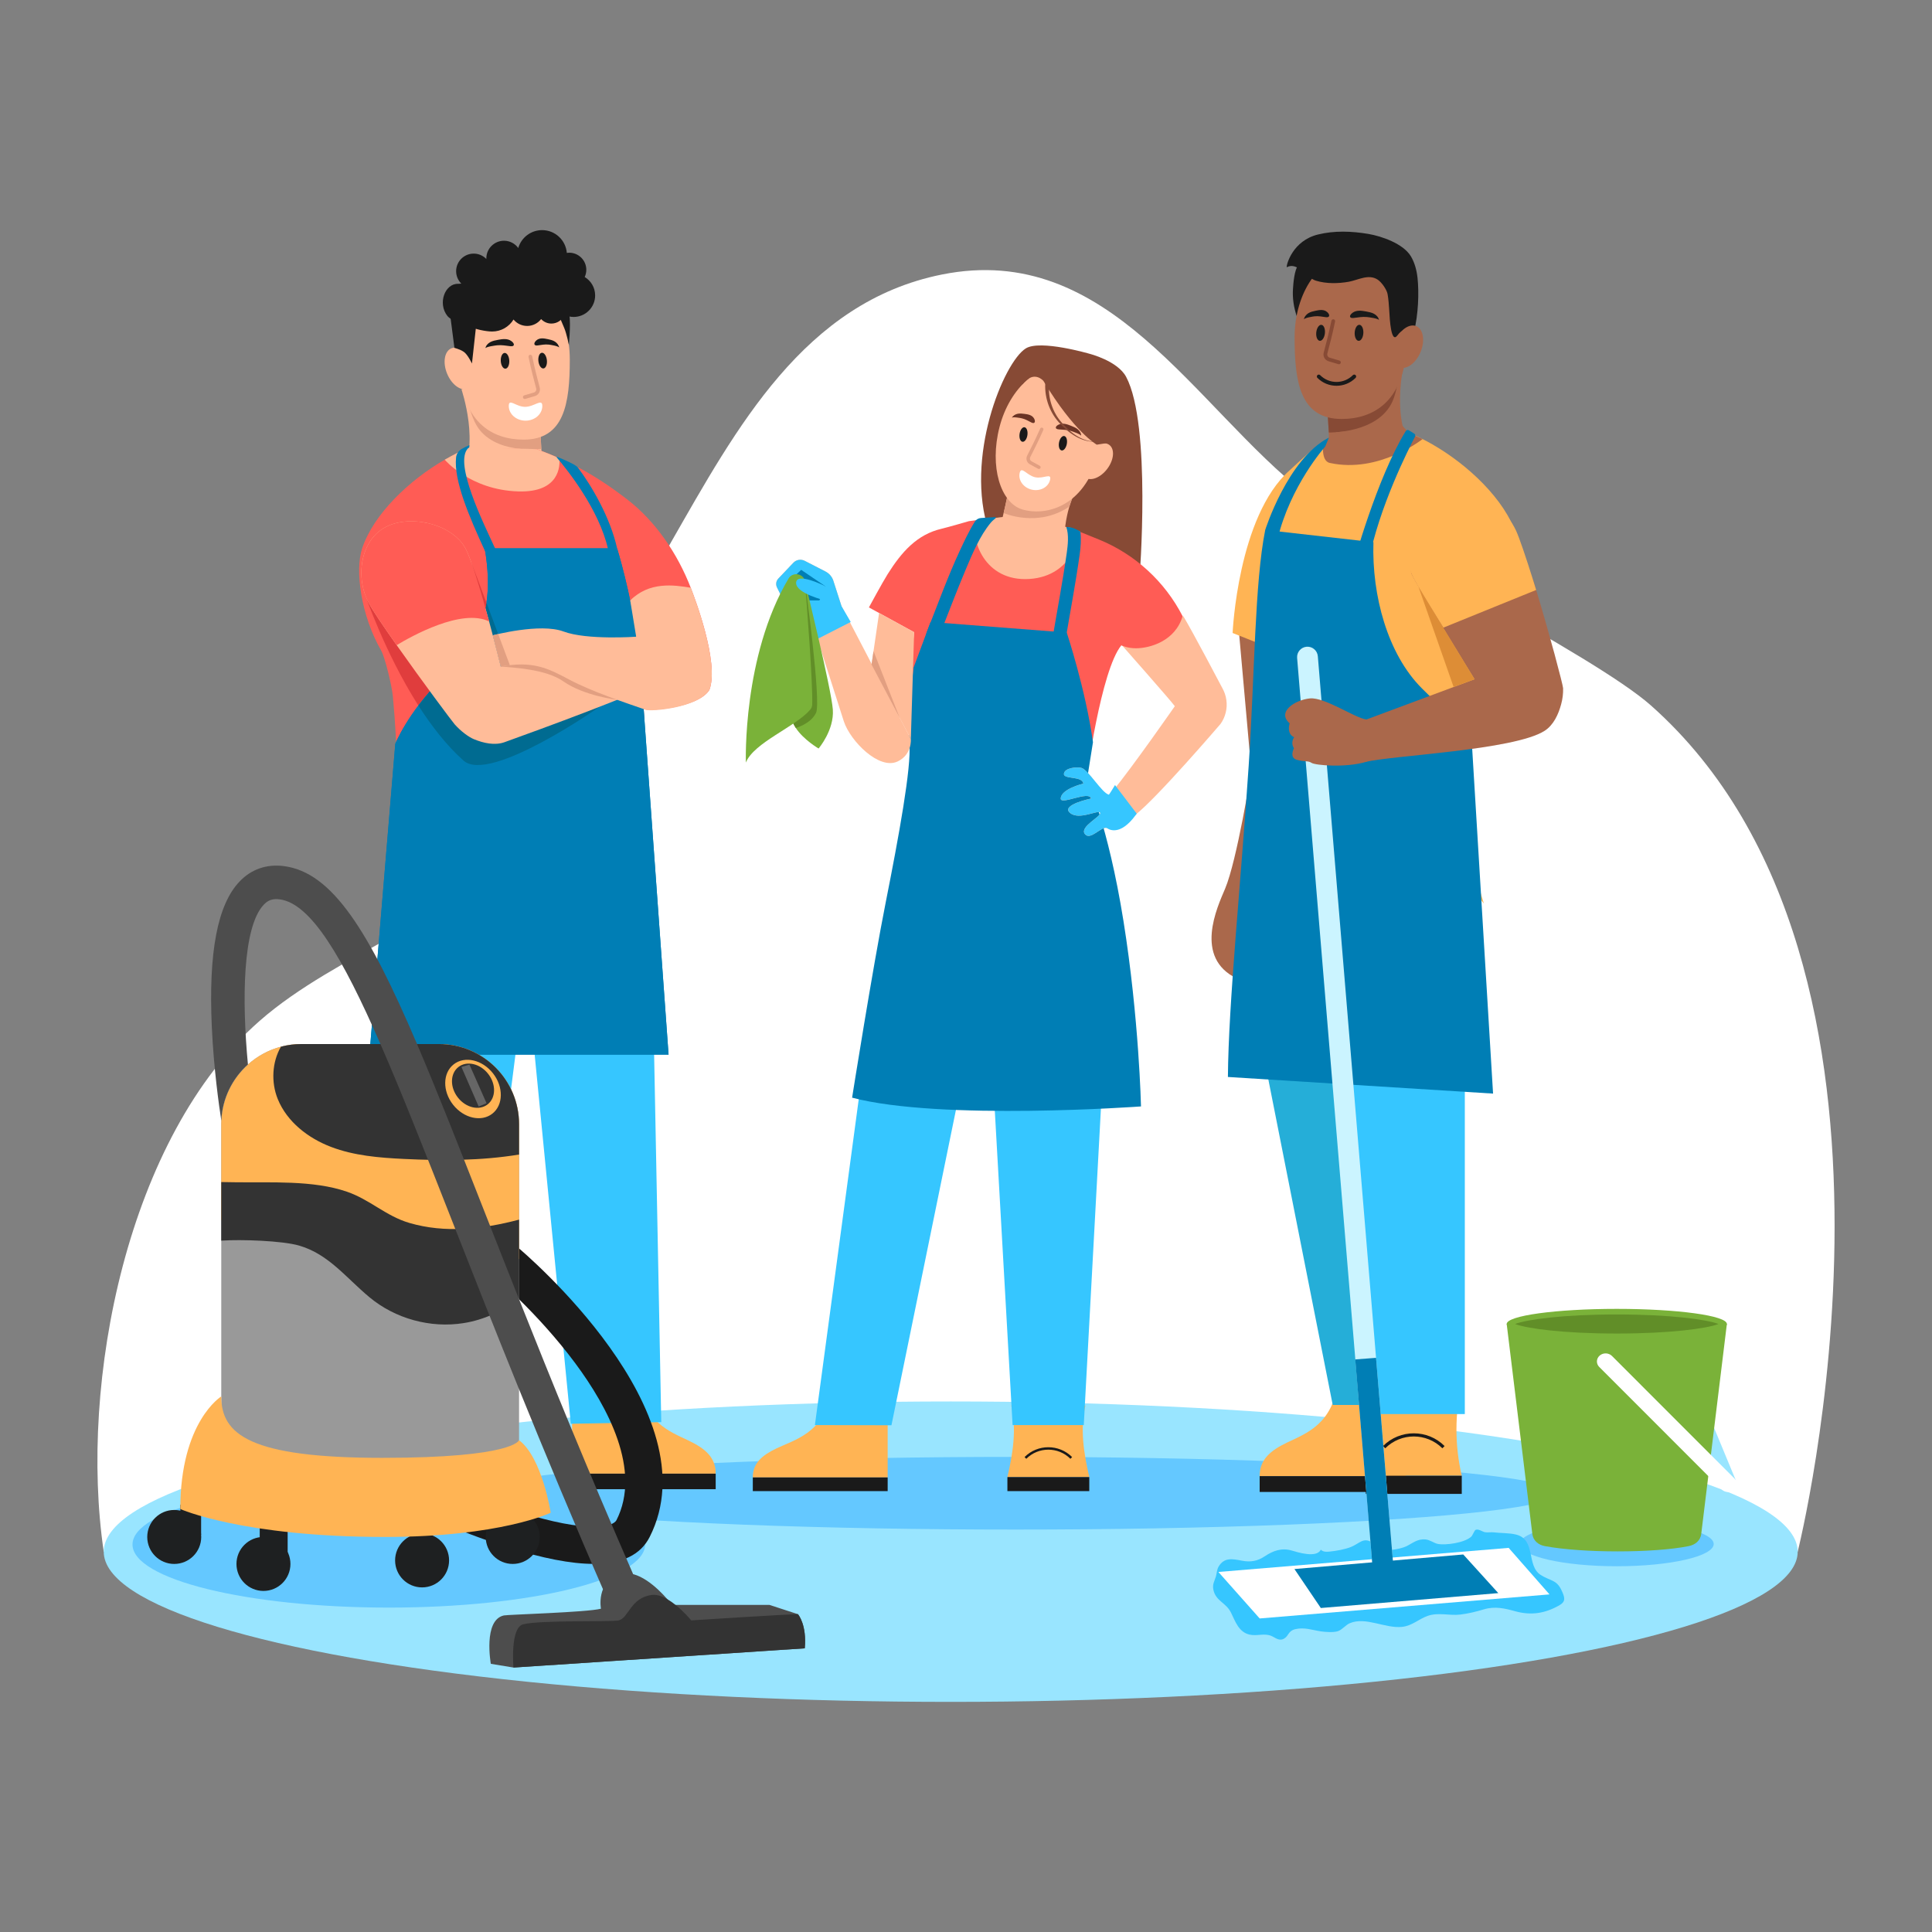 <?xml version="1.0" encoding="utf-8"?>
<!-- Generator: Adobe Illustrator 27.5.0, SVG Export Plug-In . SVG Version: 6.00 Build 0)  -->
<svg version="1.1" id="Layer_1" xmlns="http://www.w3.org/2000/svg" xmlns:xlink="http://www.w3.org/1999/xlink" x="0px" y="0px"
	 viewBox="0 0 2000 2000" style="enable-background:new 0 0 2000 2000;" xml:space="preserve">
<rect x="0" y="0" width="2000" height="2000" fill="#808080" stroke="none"/>
<rect style="fill:transparent;" width="2000" height="2000"/>
<g>
	<g>
		<g>
			<path style="fill:#fff;" d="M107.383,1606.289c-25.926-175.71,24.614-429.622,161.485-549.562
				c80.839-70.839,205.658-105.742,275.173-191.407c72.929-89.873,94.03-205.333,150.627-304.027
				c67.545-117.787,137.598-248.532,280.471-277.128c173.444-34.714,260.848,137.111,377.562,228.08
				c62.817,48.96,296.862,165.231,356.414,218.114c304.321,270.235,151.854,875.93,151.854,875.93s-177.349,60.66-244.24,60.442
				c-89.545-0.292-179.712,4.301-268.467-9.468c-67.526-10.475-130.384-18.516-198.532-18.459
				c-138.6,0.116-274.866,15.135-413.385,15.531c-84.967,0.242-165.87-11.559-248.943-21.294
				C379.66,1620.416,107.383,1606.289,107.383,1606.289z"/>
		</g>
	</g>
	<g>
		<g>
			<ellipse style="fill:#99E5FF;" cx="984.176" cy="1606.289" rx="876.793" ry="155.492"/>
		</g>
	</g>
	<g>
		<g>
			<ellipse style="fill:#64C8FF;" cx="1051.189" cy="1545.791" rx="561.478" ry="37.618"/>
		</g>
	</g>
	<g>
		<g>
			<ellipse style="fill:#64C8FF;" cx="1673.687" cy="1598.356" rx="100.313" ry="23.014"/>
		</g>
	</g>
	<g>
		<g>
			<ellipse style="fill:#64C8FF;" cx="402.51" cy="1598.873" rx="265.343" ry="65.302"/>
		</g>
	</g>
	<g>
		<g>
			<g>
				<g>
					<g>
						<path style="fill:#FFB454;" d="M387.306,1525.521c28.315,0,56.63,0,84.945,0c-6.264-27.046-6.264-54.953,0-81.999
							c-28.315,0-56.63,0-84.945,0C393.57,1470.568,393.57,1498.475,387.306,1525.521z"/>
					</g>
				</g>
			</g>
			<g>
				<g>
					<g>
						
							<rect x="387.306" y="1525.521" transform="matrix(-1 -1.224647e-16 1.224647e-16 -1 859.558 3067.141)" style="fill:#1A1A1A;" width="84.945" height="16.099"/>
					</g>
				</g>
			</g>
			<g>
				<g>
					<g>
						<path style="fill:#1A1A1A;" d="M404.491,1501.227c13.944-13.944,36.632-13.944,50.575,0l1.981-1.981
							c-15.036-15.036-39.5-15.036-54.537,0L404.491,1501.227z"/>
					</g>
				</g>
			</g>
		</g>
		<g>
			<g>
				<g>
					<g>
						<path style="fill:#FFB454;" d="M592.244,1428.925v96.596h148.638v-0.144c0-16.734-10.861-25.881-27.961-34.063
							c-19.745-9.448-46.358-18.683-51.952-62.39H592.244z"/>
					</g>
				</g>
			</g>
			<g>
				<g>
					<g>
						<rect x="592.244" y="1525.521" style="fill:#1A1A1A;" width="148.638" height="16.099"/>
					</g>
				</g>
			</g>
		</g>
		<g>
			<g>
				<polygon style="fill:#36C6FF;" points="672.042,829.176 684.544,1472.207 590.898,1473.884 544.83,1003.388 484.783,1475.172 
					382.604,1477.012 412.668,844.038 				"/>
			</g>
		</g>
		<g>
			<g>
				<g>
					<path style="fill:#FFBC99;" d="M475.563,493.798c0,0,96.352,25.616,89.288,3.781c-5.813-17.967-6.069-79.83-6.069-79.83
						l-81.154-14.939C477.628,402.809,498.086,462.401,475.563,493.798z"/>
				</g>
			</g>
		</g>
		<g>
			<g>
				<g>
					<path style="fill:#FF9800;" d="M600.965,517.924"/>
				</g>
			</g>
		</g>
		<g>
			<g>
				<g>
					<path style="fill:none;stroke:#E9B585;stroke-width:1.752;stroke-linecap:round;stroke-miterlimit:10;" d="M571.856,567.427"
						/>
				</g>
			</g>
		</g>
		<g>
			<g>
				<path style="fill:#E29F81;" d="M558.781,425.362l1.514,39.344c0,0-49.352,6.435-67.304-24.884
					c-4.871-8.497-9.202-25.275-9.202-25.275L558.781,425.362z"/>
			</g>
		</g>
		<g>
			<g>
				<g>
					<path style="fill:#FFBC99;" d="M475.563,372.177c0,65.838,34.886,82.928,66.447,82.928c42.091,0,47.845-37.248,47.845-82.928
						c0-45.68-25.585-82.711-57.146-82.711S475.563,326.497,475.563,372.177z"/>
				</g>
			</g>
		</g>
		<g>
			<g>
				<g>
					
						<ellipse transform="matrix(0.925 -0.381 0.381 0.925 -109.443 209.63)" style="fill:#FFBC99;" cx="475.563" cy="381.665" rx="14.072" ry="22.595"/>
				</g>
			</g>
		</g>
		<g>
			<g>
				<path style="fill:#1A1A1A;" d="M577.914,325.701c1.147,1.71,5.326,11.819,6.128,13.716c2.592,6.128,4.86,17.645,4.86,17.645
					c0.953-12.188,2.557-30.926-1.747-41.203c-0.722-1.724-2.529,2.547-3.697,1.087c-2.313-2.891-6.819,0.754-10.29,2.041
					C559.867,323.921,575.406,321.964,577.914,325.701z"/>
			</g>
		</g>
		<g>
			<g>
				<path style="fill:#FF5C55;" d="M734.388,714.142c-11.343,18.442-61.308,22.233-67.365,20.119
					c-0.393-0.136-0.604-0.302-0.604-0.483l7.849,209.885l-266.3-0.653c0,0,9.232-112.565-1.341-222.826
					c-0.952-9.863-8.005-39.739-12.083-46.823c-20.995-36.431-27.188-83.073-19.635-105.729
					c11.827-35.51,48.862-70.733,85.49-91.743c3.353-1.933,6.706-3.731,10.029-5.392c4.728-2.402,9.41-4.516,13.987-6.329
					l5.664,0.06l57.91,0.619l7.658,0.076c2.16,0.801,4.275,1.601,6.374,2.402c4.758,1.843,9.365,3.716,13.82,5.649
					c1.087,0.453,2.16,0.936,3.232,1.405c6.495,2.885,12.718,5.891,18.79,9.078c17.34,9.123,33.456,19.756,51.143,33.32
					c29.906,22.943,52.517,56.701,66.036,91.622c0,0.015,0,0.015,0.015,0.03C718.317,616.871,744.945,685.474,734.388,714.142z"/>
			</g>
		</g>
		<g>
			<g>
				<path style="fill:#1A1A1A;" d="M492.991,336.251l-4.415,40.06c0,0-4.481-9.46-8.508-12.126c-4.026-2.666-9.646-4.07-9.646-4.07
					l-4.267-32.924L492.991,336.251z"/>
			</g>
		</g>
		<g>
			<g>
				<path style="fill:#1A1A1A;" d="M463.225,327.192c5.206,6.523,32.687,15.99,46.253,15.99c9.37,0,17.557-4.977,22.128-12.415
					c3.354,4.063,8.429,6.652,14.109,6.652c5.887,0,11.109-2.793,14.454-7.113c2.658,2.852,6.437,4.646,10.643,4.646
					c6.079,0,11.283-3.727,13.464-9.019c2.895,1.377,6.122,2.17,9.541,2.17c12.302,0,22.276-9.973,22.276-22.276
					c0-8.101-4.339-15.171-10.806-19.07c1.057-2.269,1.664-4.789,1.664-7.457c0-9.778-7.927-17.704-17.704-17.704
					c-0.841,0-1.662,0.079-2.472,0.192c-1.091-13.195-12.126-23.569-25.603-23.569c-11.701,0-21.559,7.824-24.672,18.52
					c-3.326-4.555-8.691-7.526-14.763-7.526c-10.1,0-18.288,8.188-18.288,18.288c0,0.21,0.025,0.415,0.031,0.623
					c-3.309-3.442-7.951-5.592-13.103-5.592c-10.046,0-18.189,8.144-18.189,18.189c0,5.033,2.045,9.588,5.349,12.881l-3.138,0.208
					C460.689,293.227,452.719,314.027,463.225,327.192z"/>
			</g>
		</g>
		<g>
			<g>
				<path style="fill:#1A1A1A;" d="M518.398,373.732c0.232,4.505,2.395,8.055,4.83,7.93c2.435-0.126,4.22-3.88,3.988-8.385
					c-0.232-4.505-2.395-8.055-4.83-7.93C519.951,365.473,518.166,369.227,518.398,373.732z"/>
			</g>
		</g>
		<g>
			<g>
				
					<ellipse transform="matrix(0.994 -0.106 0.106 0.994 -36.391 61.601)" style="fill:#1A1A1A;" cx="561.91" cy="373.505" rx="4.415" ry="8.168"/>
			</g>
		</g>
		<g>
			<g>
				<path style="fill:#1A1A1A;" d="M515.659,351.771c-2.792,0.513-5.636,1.045-8.134,2.391c-2.499,1.346-4.642,3.666-5.038,6.477
					c0.247-1.754,10.726-3.052,12.257-3.201c4.748-0.463,8.982,0.422,13.637,0.954c4.531,0.518,4.641-2.564,1.102-5.209
					C525.427,350.153,520.307,350.916,515.659,351.771z"/>
			</g>
		</g>
		<g>
			<g>
				<path style="fill:#1A1A1A;" d="M567.097,351.083c2.444,0.524,4.935,1.066,7.161,2.418c2.226,1.352,4.186,3.671,4.65,6.471
					c-0.29-1.747-9.438-3.088-10.773-3.243c-4.14-0.483-7.775,0.378-11.791,0.887c-3.909,0.495-4.137-2.574-1.181-5.19
					C558.553,349.427,563.028,350.21,567.097,351.083z"/>
			</g>
		</g>
		<g>
			<g>
				<path style="fill:#E03D3D;" d="M460.078,699.924c-1.187,1.207-2.374,2.414-3.601,3.641
					c-9.334,9.334-17.058,18.446-23.374,26.794c-35.122-55.016-55.6-116.007-55.6-116.007L460.078,699.924z"/>
			</g>
		</g>
		<g>
			<g>
				<g>
					<path style="fill:#E29F81;" d="M543.226,413.036c0.179,0,0.362-0.025,0.543-0.079l9.987-2.96
						c3.812-1.13,5.989-5.016,4.958-8.846c-2.159-8.022-5.319-20.105-7.819-32.381c-0.209-1.033-1.232-1.701-2.249-1.488
						c-1.033,0.21-1.701,1.217-1.489,2.25c2.521,12.379,5.701,24.54,7.873,32.61c0.488,1.816-0.547,3.66-2.358,4.197l-9.988,2.96
						c-1.009,0.299-1.586,1.361-1.286,2.371C541.642,412.499,542.402,413.036,543.226,413.036z"/>
				</g>
			</g>
		</g>
		<g>
			<g>
				<path style="fill:#FFFFFF;" d="M526.686,420.267c0,8.396,7.77,15.203,17.355,15.203s17.355-6.806,17.355-15.203
					s-8.219,0.897-17.804,0.897C534.007,421.164,526.686,411.87,526.686,420.267z"/>
			</g>
		</g>
		<g>
			<g>
				<path style="fill:#007EB5;" d="M501.783,567.631h137.054c0,0,14.365,46.718,20.029,92.136
					c2.348,18.828,7.552,75.521,7.552,75.521l25.677,356.459H382.459l26.736-321.716c0,0,12.535-31.723,47.274-66.462
					C491.21,668.829,513.866,638.621,501.783,567.631z"/>
			</g>
		</g>
		<g>
			<g>
				<path style="fill:#007EB5;" d="M692.094,1091.755H382.466l26.732-321.727c0,0,12.524-31.727,47.267-66.451
					c21.829-21.83,38.886-41.865,45.546-71.353l16.391,57.756l9.398-1.406l-24.234-64.656c2.386-15.669,2.016-33.965-1.776-56.294
					h137.045c0,0,14.374,46.73,20.035,92.147c2.349,18.833,7.548,75.515,7.548,75.515L692.094,1091.755z"/>
			</g>
		</g>
		<g>
			<g>
				<path style="fill:#006B91;" d="M518.401,689.98l-16.391-57.756c0.611-2.682,1.128-5.457,1.554-8.306l12.154,32.43
					c-3.496,0.777-5.55,1.332-5.55,1.332L518.401,689.98z"/>
			</g>
		</g>
		<g>
			<g>
				<path style="fill:#006B91;" d="M527.632,688.593l-9.231,1.388C521.638,689.388,524.709,688.926,527.632,688.593z"/>
			</g>
		</g>
		<g>
			<g>
				<path style="fill:#006B91;" d="M620.561,731.706c0,0-113.493,79.859-140.689,55.7c-17.521-15.59-33.231-35.886-46.769-57.048
					c6.316-8.348,14.041-17.461,23.374-26.794c1.227-1.227,2.414-2.434,3.601-3.641l33.392,34.599L620.561,731.706z"/>
			</g>
		</g>
		<g>
			<g>
				<path style="fill:#FFBC99;" d="M673.079,655.371c-15.164,4.969-154.682,34.604-154.682,34.604s-5.226-21.403-12.068-46.627
					c-8.066-29.831-18.382-65.009-24.937-76.473c-14.425-25.239-58.725-35.072-83.828-20.391
					c-15.859,9.274-23.472,27.656-23.472,46.4c0,10.905,2.583,21.946,7.613,31.387c4.018,7.537,15.391,24.363,28.925,43.576
					c27.172,38.576,57.607,79.227,60.029,81.96c6.699,7.557,14.918,13.363,19.918,15.402c9.984,4.108,21.599,6.721,31.689,3.111
					c34.74-12.476,142.221-51.702,159.259-63.241L673.079,655.371z"/>
			</g>
		</g>
		<g>
			<g>
				<path style="fill:#E29F81;" d="M518.397,689.975c12.663,1.159,46.515,2.549,64.8,15.388
					c21.486,15.086,55.698,19.069,55.698,19.069l-34.366-31.424l-64.749-10.021L518.397,689.975z"/>
			</g>
		</g>
		<g>
			<g>
				<path style="fill:#E03D3D;" d="M503.564,623.918c-0.426,2.849-0.944,5.624-1.554,8.306l-14.596-51.392L503.564,623.918z"/>
			</g>
		</g>
		<g>
			<g>
				<path style="fill:#FFBC99;" d="M734.388,714.142c-11.343,18.442-59.799,22.731-65.865,20.644
					c-20.111-6.917-56.479-19.134-79.135-31.217c-22.656-12.083-37.761-19.635-70.99-13.594l-8.232-32.293
					c0,0,49.013-13.02,73.18-3.957c24.167,9.063,75.219,5.407,75.219,5.407l-6.161-37.567
					c19.681-19.681,45.085-16.099,62.651-13.138C718.317,616.871,744.945,685.474,734.388,714.142z"/>
			</g>
		</g>
		<g>
			<g>
				<path style="fill:#E29F81;" d="M527.799,688.574c-0.055,0-0.111,0.018-0.167,0.018c-2.923,0.333-5.994,0.796-9.231,1.388
					l-8.232-32.3c0,0,2.054-0.555,5.55-1.332L527.799,688.574z"/>
			</g>
		</g>
		<g>
			<g>
				<path style="fill:#FF5C55;" d="M506.329,643.349c-28.32-14.002-80.868,15.512-95.7,24.499
					c-13.534-19.212-24.907-36.039-28.925-43.576c-5.03-9.44-7.613-20.481-7.613-31.387c0-18.744,7.613-37.126,23.472-46.4
					c25.103-14.681,69.404-4.849,83.828,20.391C487.947,578.34,498.263,613.518,506.329,643.349z"/>
			</g>
		</g>
		<g>
			<g>
				<path style="fill:#FFBC99;" d="M536.522,508.725c-49.844-1.51-76.125-32.836-76.125-32.836
					c8.126-4.667,17.534-9.602,25.328-12.699l69.919,1.733c8.277,3.051,16.026,6.162,23.427,9.455
					C579.811,482.035,579.584,510.024,536.522,508.725z"/>
			</g>
		</g>
		<g>
			<g>
				<g>
					<path style="fill:#007EB5;" d="M512.325,567.294l1.782,3.894l-7.804,6.374l-4.258-7.162
						c-16.494-35.941-32.454-72.849-29.915-96.897c0.392-3.714,2.683-6.962,5.94-8.789c2.561-1.437,4.954-2.756,7.842-3.94
						l-0.187,2.416c0,0-0.603,0.232-1.312,0.978C469.806,479.532,500.227,540.955,512.325,567.294z"/>
				</g>
			</g>
			<g>
				<g>
					<path style="fill:#007EB5;" d="M638.837,567.631l-9.303,1.163c-9.32-41.431-42.262-82.514-53.696-95.821
						c1.133,0,2.313,0.46,3.386,0.928c6.495,2.885,14.175,5.867,18.636,9.555C612.814,503.408,631.633,535.595,638.837,567.631z"/>
				</g>
			</g>
		</g>
	</g>
	<g>
		<g>
			<g>
				<path style="fill:#874A35;" d="M1127.857,366.225c0,0-50.863-14.866-65.905-5.586c-22.955,14.162-63.82,113.512-38.143,189.622
					l155.753,49.237c0,0,12.676-159.591-13.774-209.36C1156.947,373.502,1127.857,366.225,1127.857,366.225z"/>
			</g>
		</g>
		<g>
			<g>
				<g>
					<g>
						<path style="fill:#FFB454;" d="M918.908,1444.421v85.008H779.299v-0.127c0-14.726,9.558-22.776,24.606-29.976
							c17.376-8.314,49.6-16.441,54.523-54.905H918.908z"/>
					</g>
				</g>
			</g>
			<g>
				<g>
					<g>
						<rect x="779.299" y="1529.428" style="fill:#1A1A1A;" width="139.609" height="14.168"/>
					</g>
				</g>
			</g>
		</g>
		<g>
			<g>
				<g>
					<g>
						<path style="fill:#FFB454;" d="M1042.861,1529.057c25.572,0,59.189,0,84.761,0c-5.657-24.425-9.68-49.628-4.023-74.054
							c-25.572,0-51.143,0-76.715,0C1052.541,1479.429,1048.518,1504.632,1042.861,1529.057z"/>
					</g>
				</g>
			</g>
			<g>
				<g>
					<g>
						
							<rect x="1042.861" y="1529.057" transform="matrix(-1 -1.224647e-16 1.224647e-16 -1 2170.482 3072.654)" style="fill:#1A1A1A;" width="84.761" height="14.539"/>
					</g>
				</g>
			</g>
			<g>
				<g>
					<g>
						<path style="fill:#1A1A1A;" d="M1062.403,1510.138c12.593-12.593,33.082-12.593,45.675,0l1.789-1.789
							c-13.579-13.579-35.673-13.579-49.252,0L1062.403,1510.138z"/>
					</g>
				</g>
			</g>
		</g>
		<g>
			<g>
				<g>
					<path style="fill:#FFBC99;" d="M1103.816,580.847c0,0-87.237,1.53-75.829-16.49c9.386-14.828,18.506-71.202,18.506-71.202
						l64.166,20.895C1110.658,514.05,1096.766,544.705,1103.816,580.847z"/>
				</g>
			</g>
		</g>
		<g>
			<g>
				<path style="fill:#E29F81;" d="M1043.251,512.245l-4.255,18.843c0,0,35.201,15.581,67.991-6.699l3.671-10.34L1043.251,512.245z"
					/>
			</g>
		</g>
		<g>
			<g>
				<g>
					<path style="fill:#FFBC99;" d="M1137.548,468.567c-15.221,59.261-57.996,65.346-79.383,58.775
						c-22.392-6.88-34.053-44.081-23.492-85.198c10.561-41.117,42.151-68.534,70.559-61.237
						C1133.641,388.203,1148.109,427.45,1137.548,468.567z"/>
				</g>
			</g>
		</g>
		<g>
			<g>
				<g>
					
						<ellipse transform="matrix(0.599 -0.801 0.801 0.599 73.581 1101.046)" style="fill:#FFBC99;" cx="1135.354" cy="477.108" rx="20.998" ry="13.077"/>
				</g>
			</g>
		</g>
		<g>
			<g>
				<path style="fill:#1A1A1A;" d="M1104.364,459.591c-0.768,4.122-3.195,7.126-5.423,6.712c-2.227-0.415-3.411-4.092-2.644-8.214
					c0.767-4.121,3.195-7.126,5.423-6.712C1103.948,451.792,1105.131,455.47,1104.364,459.591z"/>
			</g>
		</g>
		<g>
			<g>
				<path style="fill:#1A1A1A;" d="M1063.582,450.375c-0.587,4.151-2.882,7.259-5.125,6.942s-3.586-3.939-3-8.09
					c0.587-4.151,2.881-7.259,5.125-6.942C1062.825,442.601,1064.168,446.223,1063.582,450.375z"/>
			</g>
		</g>
		<g>
			<g>
				<path style="fill:#6B3425;" d="M1108.764,440.78c2.451,0.975,4.946,1.976,6.979,3.657c2.033,1.681,3.565,4.184,3.415,6.818
					c0.094-1.643-9.221-4.729-10.59-5.144c-4.243-1.284-8.263-1.247-12.602-1.607c-4.224-0.35-3.764-3.18-0.058-4.947
					C1100.156,437.531,1104.683,439.156,1108.764,440.78z"/>
			</g>
		</g>
		<g>
			<g>
				<path style="fill:#6B3425;" d="M1060.434,428.418c-2.305-0.292-4.656-0.582-7.024-0.081c-2.368,0.501-4.799,1.933-6.068,4.245
					c0.791-1.443,9.226,0.193,10.445,0.467c3.779,0.849,6.702,2.722,10.068,4.402c3.276,1.636,4.42-0.986,2.631-4.189
					C1068.436,429.592,1064.271,428.903,1060.434,428.418z"/>
			</g>
		</g>
		<g>
			<g>
				<g>
					<path style="fill:#E29F81;" d="M1075.107,485.436c-0.162-0.035-0.324-0.093-0.478-0.178l-8.498-4.636
						c-3.244-1.769-4.464-5.725-2.781-9.004c3.525-6.869,8.751-17.233,13.415-27.899c0.391-0.898,1.451-1.305,2.334-0.914
						c0.898,0.392,1.308,1.437,0.915,2.335c-4.703,10.757-9.962,21.187-13.509,28.097c-0.798,1.555-0.217,3.432,1.325,4.273
						l8.499,4.636c0.859,0.469,1.176,1.546,0.707,2.405C1076.651,485.257,1075.856,485.596,1075.107,485.436z"/>
				</g>
			</g>
		</g>
		<g>
			<g>
				<path style="fill:#FFFFFF;" d="M1087.038,496.673c-1.713,7.612-10.146,12.199-18.837,10.243
					c-8.69-1.955-14.347-9.712-12.634-17.324c1.713-7.613,7.269,2.49,15.959,4.445
					C1080.217,495.992,1088.751,489.06,1087.038,496.673z"/>
			</g>
		</g>
		<g>
			<g>
				<path style="fill:#FFBC99;" d="M1269.523,724.586c-0.583-4.345-2.052-8.589-4.224-12.411c0,0-30.455-57.873-40.332-74.307
					l-63.445,30.214c0,0,50.189,56.807,54.654,62.962c0,0-43.128,62.057-64.551,88.207c-1.328,1.609-2.555,3.098-3.701,4.405
					l25.688,21.141c0.362-0.261,0.744-0.543,1.147-0.865c22.369-17.018,88.791-94.604,88.791-94.604
					C1268.578,742.267,1270.79,733.255,1269.523,724.586z"/>
			</g>
		</g>
		<g>
			<g>
				<polygon style="fill:#36C6FF;" points="891.209,1121.2 843.581,1475.227 922.827,1475.428 1021.055,995.08 1048.243,1475.227 
					1121.919,1475.227 1147.931,995.08 995.094,946.716 				"/>
			</g>
		</g>
		<g>
			<g>
				<path style="fill:#FF5C55;" d="M1224.232,637.866c-7.552,25.677-33.67,33.229-48.333,33.229c-8.827,0-15.104-3.021-15.104-3.021
					c-21.146,25.677-36.25,138.959-36.25,138.959l-188.022-59.475l9.792-93.077l-46.823-25.677c0,0,14.075-25.982,19.369-34.398
					c14.6-23.211,30.475-41.123,55.839-47.047c6.704-1.566,28.301-7.851,28.301-7.851l8.844-1.243l20.171,3.1l6.021-1.44
					l64.363,7.862l4.835-1.588l10.482,4.244l2.749,1.118l16.841,6.827c18.775,7.612,35.888,18.472,50.599,31.93
					C1202.633,603.776,1214.973,619.831,1224.232,637.866z"/>
			</g>
		</g>
		<g>
			<g>
				<path style="fill:#FFBC99;" d="M1118.447,550.443c0,0-6.011,45.887-52.835,48.907c-46.823,3.021-61.414-41.703-55.327-60.764
					l27.718-3.429l69.961,11.041L1118.447,550.443z"/>
			</g>
		</g>
		<g>
			<g>
				<path style="fill:#007EB5;" d="M963.291,643.872l140.991,10.955c0,0,19.482,58.559,27.163,113.462l-6.171,38.744
					c0,0,21.649,45.816,37.761,146.511c16.111,100.695,18.125,191.823,18.125,191.823s-207.431,15.104-299.063-9.063
					c0,0,21.145-133.421,34.739-201.893c13.594-68.472,26.822-140.673,24.545-164.38c-2.277-23.707,4.284-78.79,4.284-78.79
					L963.291,643.872z"/>
			</g>
		</g>
		<g>
			<g>
				<path style="fill:#FFBC99;" d="M1173.611,844.797c-15.871,18.869-27.579,12.452-27.579,12.452
					c-5.652-2.635-17.36,13.598-23.032,6.055c-5.652-7.564,17.38-18.124,15.871-21.906c-1.509-3.782-21.906,8.308-31.34,0
					c-9.454-8.308,21.906-14.725,21.906-14.725c-1.891-8.69-31.461,7.161-31.36,0c0.141-9.997,23.415-15.489,23.415-15.489
					c-1.006-8.187-20.88-4.144-20.136-10.199c0.805-6.417,14-7.262,18.245-6.035c7.121,2.032,21.021,26.935,28.323,28.705
					L1173.611,844.797z"/>
			</g>
		</g>
		<g>
			<g>
				<polygon style="fill:#FFBC99;" points="910.034,634.584 902.235,687.971 942.895,765.015 946.315,654.48 				"/>
			</g>
		</g>
		<g>
			<g>
				<path style="fill:#FFBC99;" d="M929.327,788.211c-19.251,9.293-49.082-21.101-55.781-41.418l-28.866-90.259l-4.848-15.127
					l-0.342-1.066l31.159-13.779l0.503,0.966l5.974,11.426l65.778,126.065C942.905,765.018,944.393,780.97,929.327,788.211z"/>
			</g>
		</g>
		<g>
			<g>
				<polygon style="fill:#E29F81;" points="902.235,687.971 931.436,743.302 904.269,674.045 				"/>
			</g>
		</g>
		<g>
			<g>
				<path style="fill:#FFBC99;" d="M871.152,627.527l-31.32,13.88l-5.612,2.474l-15.449-6.638l-14.443-29.188
					c-1.489-3.037-0.945-6.658,1.388-9.112l15.569-16.394c3.037-3.198,7.825-4.003,11.748-1.991l21.524,11.064
					c3.762,1.931,6.638,5.25,8.026,9.233L871.152,627.527z"/>
			</g>
		</g>
		<g>
			<g>
				<path style="fill:#36C6FF;" d="M880.677,643.872l-36.46,18.615l-4.385-21.08l-5.612,2.474l-15.449-6.638l-14.443-29.188
					c-1.489-3.037-0.945-6.658,1.388-9.112l15.569-16.394c3.037-3.198,7.825-4.003,11.748-1.991l21.524,11.064
					c3.762,1.931,6.638,5.25,8.026,9.233l8.569,26.673L880.677,643.872z"/>
			</g>
		</g>
		<g>
			<g>
				<polygon style="fill:#007EB5;" points="848.265,621.566 813.218,621.566 815.185,603.417 829.372,589.903 854.182,606.744 				
					"/>
			</g>
		</g>
		<g>
			<g>
				<g>
					<path style="fill:#7AB239;" d="M819.022,739.601c0,4.877,1.91,9.595,4.736,13.91c8.077,12.316,23.636,21.343,23.636,21.343
						s16.266-18.945,14.753-40.32c-1.498-21.157-28.628-131.644-29.192-134.031c-0.008-0.025-0.78-1.757-0.78-1.757
						S819.022,720.8,819.022,739.601z"/>
				</g>
			</g>
			<g>
				<g>
					<path style="fill:#618E28;" d="M819.022,739.601c0,4.877,1.91,9.595,4.736,13.91l0.023,0.028c0,0,15.291-3.95,20.965-15.536
						c5.618-11.47-11.122-133.211-11.471-135.826c-0.008-0.025-1.541-4.097-1.541-4.097S819.022,720.8,819.022,739.601z"/>
				</g>
			</g>
			<g>
				<g>
					<path style="fill:#7AB239;" d="M833.275,602.177c2.046,25.357,8.292,105.308,7.524,127.252
						c-0.065,1.867-0.745,3.677-1.994,5.141c-15.272,17.902-58.353,34.042-66.691,54.813c0,0-3.65-110.222,44.271-190.664
						c1.583-2.658,4.591-4.313,7.863-4.313l0,0C828.985,594.405,832.922,597.792,833.275,602.177z"/>
				</g>
			</g>
		</g>
		<g>
			<g>
				<path style="fill:#36C6FF;" d="M854.182,606.744c0,0-29.981-15.099-30.04-3.327c-0.055,11.064,30.04,18.148,30.04,18.148
					V606.744z"/>
			</g>
		</g>
		<g>
			<g>
				<g>
					<path style="fill:#007EB5;" d="M1015.686,536.226l14.447-0.93c0.65-0.042,0.973,0.778,0.464,1.184
						c-1.713,1.365-3.637,3.021-4.965,4.628c-11.479,13.866-19.001,32.112-25.949,48.545c-9.531,22.551-18.14,45.524-27.172,68.286
						c-3.202,8.051-16.343,4.516-13.111-3.61c11.193-28.2,21.493-56.973,34.302-84.478c4.108-8.804,9.527-20.5,15.44-29.876
						C1010.564,537.718,1013.02,536.328,1015.686,536.226z"/>
				</g>
			</g>
			<g>
				<g>
					<path style="fill:#007EB5;" d="M1117.677,574.005c-4.29,30.722-10.165,61.293-15.27,91.879
						c-1.435,8.625-14.53,4.939-13.111-3.61c5.015-30.012,10.77-60.009,15.029-90.127c1.103-7.809,2.296-18.578-0.498-26.568
						c0,0,2.398-0.184,5.75,0.654c4.595,1.149,8.87,4.209,8.87,4.209C1119.384,558.266,1118.734,566.438,1117.677,574.005z"/>
				</g>
			</g>
		</g>
		<g>
			<g>
				<path style="fill:#874A35;" d="M1080.163,394.341c0,0-9.98-12.069-21.998,3.906c0,0-3.702-17.156-2.904-18.516
					c0.798-1.361,63.907-4.93,63.907-4.93l27.428,31.642l-1.778,52.397l-9.464,1.487
					C1135.354,460.327,1111.987,447.276,1080.163,394.341z"/>
			</g>
		</g>
		<g>
			<g>
				<path style="fill:#874A35;" d="M1086.458,394.519c-2.266,14.329,1.853,29.767,11.198,41.259
					c4.749,5.737,10.12,11.094,16.433,15.109c6.278,4.031,13.682,6.466,21.265,6.446c-7.568,0.376-15.205-1.723-21.806-5.543
					c-6.643-3.807-12.361-9.002-17.493-14.646c-10.272-11.513-15.488-27.523-13.77-43.183L1086.458,394.519z"/>
			</g>
		</g>
		<g>
			<g>
				<path style="fill:#36C6FF;" d="M1172.622,847.634c-15.871,18.869-26.589,9.615-26.589,9.615
					c-5.652-2.635-17.36,13.598-23.032,6.055c-5.652-7.564,17.38-18.124,15.871-21.906c-1.509-3.782-21.906,8.308-31.34,0
					c-9.454-8.308,21.906-14.725,21.906-14.725c-1.891-8.69-31.461,7.161-31.36,0c0.141-9.997,23.415-15.489,23.415-15.489
					c-1.006-8.187-20.88-4.144-20.136-10.199c0.805-6.417,14-7.262,18.245-6.035c7.121,2.032,21.021,25.939,28.323,27.709
					c1.147-1.307,6.327-9.977,6.327-9.977l22.52,29.652L1172.622,847.634z"/>
			</g>
		</g>
	</g>
	<g>
		<g>
			<g>
				<g>
					<path style="fill:#1A1A1A;" d="M614.438,1618.926c-23.234,0.002-52.843-5.754-89.079-17.249
						c-53.944-17.113-103.456-40.745-105.538-41.742l16.653-34.752c0.488,0.235,49.448,23.586,100.857,39.862
						c71.707,22.702,97.31,15.568,100.829,8.623c26.153-51.594-8.764-116.82-42.659-162.451
						c-38.892-52.358-85.235-91.298-85.699-91.685l24.704-29.575c8.338,6.964,203.453,172.055,138.027,301.135
						C663.122,1609.658,643.913,1618.924,614.438,1618.926z"/>
				</g>
			</g>
		</g>
		<g>
			<g>
				<g>
					<circle style="fill:#1E2021;" cx="180.367" cy="1591.051" r="27.938"/>
				</g>
			</g>
		</g>
		<g>
			<g>
				<g>
					<circle style="fill:#1E2021;" cx="272.722" cy="1618.989" r="27.938"/>
				</g>
			</g>
		</g>
		<g>
			<g>
				<g>
					<circle style="fill:#1E2021;" cx="436.947" cy="1615.328" r="27.938"/>
				</g>
			</g>
		</g>
		<g>
			<g>
				<g>
					<rect x="186.695" y="1557.637" style="fill:#1E2021;" width="21.506" height="31.09"/>
				</g>
			</g>
		</g>
		<g>
			<g>
				<g>
					<rect x="268.868" y="1574.673" style="fill:#1E2021;" width="28.902" height="34.361"/>
				</g>
			</g>
		</g>
		<g>
			<g>
				<g>
					<circle style="fill:#1E2021;" cx="530.766" cy="1591.051" r="27.938"/>
				</g>
			</g>
		</g>
		<g>
			<g>
				<g>
					<path style="fill:#999999;" d="M537.335,1163.796v355.528H229.052v-355.528c0-1.195,0.019-2.37,0.077-3.565
						c0,0,0-0.019,0-0.038c0.983-23.102,11.426-43.757,27.533-58.188c9.634-8.651,21.31-15.087,34.2-18.478
						c6.763-1.792,13.873-2.736,21.195-2.736H454.33C500.168,1080.79,537.335,1117.938,537.335,1163.796z"/>
				</g>
			</g>
		</g>
		<g>
			<g>
				<path style="fill:#FFB454;" d="M537.335,1163.796v139.421l-101.849,6.744l-137.726-47.534l-68.709,0.79v-99.422
					c0-1.195,0.019-2.37,0.077-3.565c0,0,0-0.019,0-0.038c0.983-23.102,11.426-43.757,27.533-58.188
					c9.634-8.651,21.31-15.087,34.2-18.478c6.763-1.792,13.873-2.736,21.195-2.736H454.33
					C500.168,1080.79,537.335,1117.938,537.335,1163.796z"/>
			</g>
		</g>
		<g>
			<g>
				<g>
					<path style="fill:#333333;" d="M537.332,1262.555v81.406c-16.532,13.275-36.416,22.37-57.341,25.703
						c-34.393,5.51-70.963-4.566-97.687-26.898c-24.22-20.231-42.062-44.316-72.331-53.256c-17.823-5.26-61.079-6.551-79.614-5.26
						c-0.443,0.039-0.886,0.058-1.31,0.077v-60.674c4.682,0.058,9.345,0.135,14.027,0.212c37.206,0.578,80.828-2.351,116.03,9.769
						c23.95,8.247,40.327,25.183,64.624,32.331C460.685,1276.794,499.644,1272.536,537.332,1262.555z"/>
				</g>
			</g>
		</g>
		<g>
			<g>
				<g>
					<path style="fill:#333333;" d="M537.332,1163.789v31.387c-39.287,6.455-79.576,6.474-119.421,4.547
						c-25.453-1.233-51.252-3.333-75.067-12.389c-23.815-9.036-45.703-25.973-55.298-49.557c-7.052-17.36-5.973-38.401,3.314-54.258
						c6.763-1.792,13.873-2.736,21.194-2.736h142.273C500.164,1080.783,537.332,1117.932,537.332,1163.789z"/>
				</g>
			</g>
		</g>
		<g>
			<g>
				<g>
					
						<ellipse transform="matrix(0.787 -0.617 0.617 0.787 -591.204 542.394)" style="fill:#FFB454;" cx="489.71" cy="1127.179" rx="26.285" ry="32.434"/>
				</g>
			</g>
		</g>
		<g>
			<g>
				<g>
					
						<ellipse transform="matrix(0.787 -0.617 0.617 0.787 -589.094 541.664)" style="fill:#333333;" cx="489.71" cy="1123.762" rx="19.894" ry="24.547"/>
				</g>
			</g>
		</g>
		<g>
			<g>
				<g>
					<polygon style="fill:#666666;" points="477.673,1104.511 495.486,1145.455 503.675,1142.083 485.977,1102.07 					"/>
				</g>
			</g>
		</g>
		<g>
			<g>
				<g>
					<g>
						<path style="fill:#4D4D4D;" d="M655.347,1629.394l-28.002,23.002c-32.004-73.294-64.387-151.074-90.013-214.272
							c-25.607-63.121-48.304-120.77-68.478-172.177c-28.054-71.348-52.659-133.968-75.028-185.163
							c-39.634-90.751-72.215-145.645-104.373-149.787c-6.936-0.906-11.811,0.713-16.3,5.414
							c-22.139,23.102-22.774,99.248-16.493,165.587c-16.108,14.432-26.551,35.087-27.534,58.189
							c-2.408-15.414-7.881-54.046-9.846-96.897c-3.564-77.553,5.857-126.917,28.825-150.866
							c12.119-12.659,27.958-18.131,45.78-15.838c50.154,6.493,87.707,66.898,137.822,184.199
							c20.482,47.919,43.044,105.356,69.422,172.466c11.272,28.67,23.314,59.325,36.204,91.772
							C570.549,1428.643,609.432,1524.269,655.347,1629.394z"/>
					</g>
				</g>
			</g>
		</g>
		<g>
			<g>
				<g>
					<path style="fill:#FFB454;" d="M229.048,1445.579c0,0-42.389,26.012-42.389,116.57c0,0,64.547,28.902,211.945,28.902
						c119.477,0,171.483-25.048,171.483-25.048s-8.67-56.84-32.755-75.144c0,0-4.817,18.304-141.618,18.304
						S229.048,1485.078,229.048,1445.579z"/>
				</g>
			</g>
		</g>
		<g>
			<g>
				<g>
					<path style="fill:#4D4D4D;" d="M833.091,1706.342l-301.54,19.904l-23.449-3.854c0,0-8.169-45.279,13.487-50.096
						c4.027-0.886,86.743-3.237,100.52-6.975c0,0-5.318-27.476,19.345-35.626c18.612-6.147,40.038,15.067,49.402,25.819
						c3.025,3.468,4.798,5.857,4.798,5.857h100.828l29.538,9.634l0.019,0.019C826.54,1671.603,835.288,1682.296,833.091,1706.342z"
						/>
				</g>
			</g>
		</g>
		<g>
			<g>
				<g>
					<path style="fill:#333333;" d="M833.091,1706.342l-301.54,19.904c0,0-3.68-41.426,10.116-44.797
						c18.536-4.528,91.233-2.273,98.747-4.027c10.597-2.466,12.004-23.275,34.2-26.32c5.164-0.713,10.828,1.272,16.242,4.412
						c2.909,1.696,5.761,3.719,8.42,5.857c9.248,7.399,16.281,16.05,16.281,16.05s96.666-6.243,110.462-6.416l0.019,0.019
						C826.54,1671.603,835.288,1682.296,833.091,1706.342z"/>
				</g>
			</g>
		</g>
	</g>
	<g>
		<g>
			<g>
				<path style="fill:#36C6FF;" d="M1367.308,1604.26c-4.513,8.923-23.927,2.639-30.16,0.838
					c-10.388-3.003-19.247,0.221-27.686,5.846c-7.725,5.149-14.753,6.474-24.267,4.601c-9.699-1.909-17.798-3.302-23.467,5.814
					c-2.195,3.529-1.996,7.076-2.994,10.523c-1.403,4.85-3.97,8.022-2.578,14.17c2.614,11.546,12.976,12.88,18.13,23.282
					c4.489,9.059,8.001,20.271,19.265,22.812c7.801,1.76,15.065-1.738,22.463,1.321c4.082,1.688,8.135,5.868,13.353,2.769
					c4.906-2.915,4.031-7.93,11.47-9.716c9.403-2.258,17.822,0.984,26.473,2.258c4.737,0.698,13.195,1.284,17.594-0.149
					c4.551-1.483,7.897-6.36,12.373-8.271c16.491-7.041,36.476,5.587,54.043,3.79c10.566-1.081,17.282-8.159,26.728-11.429
					c11.112-3.847,22.416,0.055,33.816-1.343c8.341-1.023,16.415-3.027,24.267-5.377c11.481-3.436,21.682-0.999,32.355,1.954
					c16.847,4.661,31.14,2.101,45.55-6.029c7.293-4.114,5.918-8.284,2.226-16.106c-5.002-10.597-11.745-9.279-21.342-15.428
					c-15.169-9.718-4.452-36.746-25.714-41.859c-7.016-1.688-15.688-1.382-22.862-2.239c-2.961-0.354-6.11,0.368-9.029-0.136
					c-2.905-0.502-6.769-3.73-9.764-2.447c-1.297,0.556-3.08,5.7-4.499,7.013c-6.952,6.432-26.361,9.109-34.603,7.556
					c-3.76-0.709-8.138-4.222-12.694-4.647c-8.694-0.811-13.552,4.096-20.247,7.213c-5.214,2.427-17.437,4.76-23.102,3.432
					c-4.83-1.133-8.156-5.325-12.325-7.753c-8.92-5.196-12.632,1.165-21.244,4.755c-6.453,2.69-15.655,4.244-22.583,4.937
					C1370.84,1606.756,1369.008,1605.765,1367.308,1604.26z"/>
			</g>
		</g>
		<g>
			<g>
				<path style="fill:#1A1A1A;" d="M1338.389,306.163c0.187,4.905,0.887,9.784,2.071,14.558c1.468,5.919,3.351,12.202,7.743,16.661
					c-0.106-5.549,4.11-9.557,7.016-13.829c1.711-2.514,3.031-5.271,4.29-8.04c2.214-4.87,4.26-9.816,6.134-14.827
					c1.072-2.868,2.083-6.099,0.864-8.908c-0.799-1.84-2.428-3.163-3.999-4.411c-4.537-3.606-12.635-18.301-18.439-12.691
					c-4.17,4.031-5.291,19.363-5.609,24.73C1338.326,301.658,1338.303,303.913,1338.389,306.163z"/>
			</g>
		</g>
		<g>
			<g>
				<g>
					<path style="fill:#FFB454;" d="M1455.251,1429.794v98.293h-151.249v-0.146c0-17.028,11.052-26.336,28.452-34.661
						c20.091-9.613,47.172-19.011,52.865-63.486H1455.251z"/>
				</g>
			</g>
		</g>
		<g>
			<g>
				<g>
					<rect x="1304.002" y="1528.087" style="fill:#1A1A1A;" width="151.249" height="16.382"/>
				</g>
			</g>
		</g>
		<g>
			<g>
				<g>
					<path style="fill:#FFB454;" d="M1513.213,1527.659c-33.102,0-66.204,0-99.306,0c7.323-31.618,7.323-64.243,0-95.862
						c33.102,0,66.204,0,99.306,0C1505.889,1463.416,1505.889,1496.041,1513.213,1527.659z"/>
				</g>
			</g>
		</g>
		<g>
			<g>
				<g>
					<rect x="1413.906" y="1527.659" style="fill:#1A1A1A;" width="99.306" height="18.821"/>
				</g>
			</g>
		</g>
		<g>
			<g>
				<g>
					<path style="fill:#AA684B;" d="M1465.029,468.169c0,0-95.501,36.162-90.604,13.313c4.029-18.801-2.236-81.44-2.236-81.44
						l81.137-23.742C1453.326,376.301,1438.761,438.786,1465.029,468.169z"/>
				</g>
			</g>
		</g>
		<g>
			<g>
				<g>
					<path style="fill:#FF9800;" d="M1339.789,502.789"/>
				</g>
			</g>
		</g>
		<g>
			<g>
				<path style="fill:#AA684B;" d="M1282.294,651.334l13.086,146.697c0,0-14.854,92.899-27.196,122.02
					c-8.11,19.136-32.726,71.448,12.414,92.986l31.389-11.527l0.013-351.042L1282.294,651.334z"/>
			</g>
		</g>
		<g>
			<g>
				<g>
					<path style="fill:#1A1A1A;" d="M1493.123,1499.258c-16.301-16.301-42.825-16.301-59.126,0l-2.315-2.315
						c17.578-17.578,46.178-17.578,63.756,0L1493.123,1499.258z"/>
				</g>
			</g>
		</g>
		<g>
			<g>
				<g>
					<path style="fill:none;stroke:#E9B585;stroke-width:1.783;stroke-linecap:round;stroke-miterlimit:10;" d="M1369.409,553.162"
						/>
				</g>
			</g>
		</g>
		<g>
			<g>
				<path style="fill:#874A35;" d="M1372.992,407.748l2.607,39.98c0,0,50.979,1.269,65.972-32.336
					c4.068-9.117,6.713-26.558,6.713-26.558L1372.992,407.748z"/>
			</g>
		</g>
		<g>
			<g>
				<g>
					<path style="fill:#AA684B;" d="M1456.464,349.329c0,66.994-35.499,84.385-67.614,84.385c-42.831,0-48.686-37.902-48.686-84.385
						c0-46.483,26.035-84.164,58.15-84.164C1430.429,265.165,1456.464,302.847,1456.464,349.329z"/>
				</g>
			</g>
		</g>
		<g>
			<g>
				<path style="fill:#FFB454;" d="M1275.998,655.282l30.88,12.249l229.3,267.811c0,0-23.86-63.479-13.101-175.676
					c0.968-10.036,22.612-91.501,26.761-98.709c21.364-37.071,27.665-84.533,19.98-107.587
					c-12.035-36.134-49.721-71.976-86.992-93.355c-3.412-1.967-6.824-3.796-10.205-5.487c-4.811-2.444-9.575-4.596-14.232-6.44
					l-5.764,0.061l-58.927,0.63c0,0-7.791,0.077-7.792,0.077c-5.694,0.508-5.522,3.383-10.686,5.755
					c-13.641,6.266-29.068,22.383-40.255,32.315C1281.261,534.6,1275.998,655.282,1275.998,655.282z"/>
			</g>
		</g>
		<g>
			<g>
				<path style="fill:#1A1A1A;" d="M1411.339,344.765c-0.237,4.584-2.437,8.197-4.915,8.069c-2.478-0.128-4.294-3.948-4.058-8.532
					c0.237-4.584,2.437-8.197,4.915-8.069C1409.758,336.36,1411.575,340.18,1411.339,344.765z"/>
			</g>
		</g>
		<g>
			<g>
				<path style="fill:#1A1A1A;" d="M1371.53,345.009c-0.486,4.565-2.88,8.052-5.347,7.789s-4.073-4.176-3.587-8.741
					c0.486-4.565,2.88-8.052,5.347-7.789C1370.41,336.531,1372.016,340.444,1371.53,345.009z"/>
			</g>
		</g>
		<g>
			<g>
				<path style="fill:#1A1A1A;" d="M1414.126,322.418c2.841,0.523,5.734,1.063,8.277,2.433c2.543,1.37,4.724,3.73,5.126,6.591
					c-0.251-1.785-10.914-3.105-12.473-3.257c-4.831-0.471-9.14,0.429-13.876,0.971c-4.611,0.527-4.723-2.609-1.121-5.3
					C1404.187,320.771,1409.396,321.548,1414.126,322.418z"/>
			</g>
		</g>
		<g>
			<g>
				<path style="fill:#1A1A1A;" d="M1361.784,321.717c-2.487,0.533-5.021,1.085-7.287,2.461c-2.265,1.376-4.259,3.736-4.732,6.585
					c0.295-1.778,9.603-3.142,10.962-3.301c4.212-0.491,7.912,0.385,11.998,0.902c3.977,0.504,4.21-2.619,1.201-5.281
					C1370.478,320.032,1365.926,320.829,1361.784,321.717z"/>
			</g>
		</g>
		<g>
			<g>
				<g>
					<path style="fill:#874A35;" d="M1386.075,377.074c-0.182,0-0.368-0.026-0.552-0.081l-10.162-3.012
						c-3.879-1.149-6.094-5.104-5.045-9.002c2.197-8.163,5.412-20.459,7.956-32.95c0.213-1.051,1.254-1.73,2.289-1.515
						c1.051,0.214,1.73,1.238,1.516,2.29c-2.565,12.596-5.801,24.971-8.012,33.183c-0.497,1.848,0.556,3.725,2.399,4.271
						l10.163,3.012c1.027,0.305,1.614,1.385,1.309,2.413C1387.687,376.528,1386.914,377.074,1386.075,377.074z"/>
				</g>
			</g>
		</g>
		<g>
			<g>
				<polygon style="fill:#25AED8;" points="1305.853,1081.372 1379.627,1454.407 1470.764,1454.407 1414.589,1095.204 				"/>
			</g>
		</g>
		<g>
			<g>
				<polygon style="fill:#36C6FF;" points="1379.627,1062.16 1414.589,1463.845 1516.371,1463.845 1516.371,1110.574 				"/>
			</g>
		</g>
		<g>
			<g>
				<path style="fill:#007EB5;" d="M1421.777,561.264l-112.027-12.671c-10.935,54.681-10.822,148.816-17.11,243.971
					c-7.97,120.606-20.938,245.451-21.511,322.31l274.489,17.217l-22.542-372.425c0,0-15.882-11.813-51.232-47.164
					C1436.494,677.153,1419.979,616.461,1421.777,561.264z"/>
			</g>
		</g>
		<g>
			<g>
				<path style="fill:#AA684B;" d="M1590.22,610.741c-1.153-3.796-2.306-7.516-3.443-11.128
					c-7.178-22.808-136.851-32.399-125.354-5.133c4.288,10.144,65.015,108.646,65.015,108.646l-113.304,42.196l0.795,43.444
					c24.571-6.61,153.606-11.911,185.145-32.291c9.16-5.933,14.217-16.937,17.06-27.558c1.445-5.302,2.137-10.836,1.998-16.415
					C1618.039,709.075,1603.746,655.036,1590.22,610.741z"/>
			</g>
		</g>
		<g>
			<g>
				<g>
					<path style="fill:#007EB5;" d="M1385.906,448.857c-2.198,0.815-4.35,1.629-6.486,2.444c4.565-0.907,9.375-1.768,14.278-2.521
						L1385.906,448.857z"/>
				</g>
			</g>
		</g>
		<g>
			<g>
				<path style="fill:#FFB454;" d="M1590.22,610.741l-96.024,38.981c0,0-28.485-45.098-32.773-55.242
					c-11.496-27.266,7.915-69.163,35.289-80.383c17.291-7.101,36.856-1.906,52.011,9.667c8.822,6.747,16.153,15.646,20.687,25.544
					c3.612,7.9,10.19,27.496,17.368,50.305C1587.915,603.225,1589.068,606.944,1590.22,610.741z"/>
			</g>
		</g>
		<g>
			<g>
				<polygon style="fill:#FFFFFF;" points="1604.032,1650.513 1304.002,1675.411 1261.271,1627.292 1561.752,1602.356 				"/>
			</g>
		</g>
		<g>
			<g>
				<g>
					<path style="fill:#CBF4FF;" d="M1432.57,1633.099c-0.302,0.02-0.603,0.04-0.905,0.04c-5.532,0-10.239-4.245-10.702-9.877
						l-17.802-214.614l-60.387-727.523c-0.483-5.934,3.923-11.124,9.837-11.627c5.894-0.503,11.124,3.922,11.607,9.836
						l60.266,726.297l17.923,215.861C1442.889,1627.406,1438.484,1632.616,1432.57,1633.099z"/>
				</g>
			</g>
		</g>
		<g>
			<g>
				<path style="fill:#1A1A1A;" d="M1383.549,399.353c-7.16,0-14.318-2.725-19.77-8.176c-0.779-0.78-0.779-2.044,0-2.824
					c0.781-0.779,2.043-0.779,2.824,0c4.529,4.53,10.549,7.025,16.945,7.025c6.396,0,12.416-2.495,16.945-7.025
					c0.781-0.779,2.043-0.779,2.824,0c0.779,0.78,0.779,2.044,0,2.824C1397.867,396.627,1390.709,399.353,1383.549,399.353z"/>
			</g>
		</g>
		<g>
			<g>
				<path style="fill:#1A1A1A;" d="M1438.109,320.915c-0.249-4.85-0.83-11.619-1.676-16.401
					c-0.847-4.782-6.179-12.321-10.226-15.008c-9.448-6.272-20.399,0.463-30.027,2.169c-10.949,1.941-23.176,2.146-33.896-1.097
					c-10.564-3.196-18.75-19.996-30.268-13.935c-0.452-2.827,6.323-27.448,32.201-33.846c17.073-4.221,35.129-3.551,52.464-0.607
					c13.631,2.315,35.985,10.048,43.832,23.09c4.021,6.684,6.071,14.691,6.909,22.358c1.652,15.122,0.848,38.199-3.687,55.737
					c-2.214,8.565-7.122-9.634-17.18,3.883C1440.105,355.927,1438.655,331.558,1438.109,320.915z"/>
			</g>
		</g>
		<g>
			<g>
				<path style="fill:#AA684B;" d="M1472.621,454.528c0,0-45.049,35.91-96.093,24.685c-9.861-2.169-6.472-22.23-6.472-22.23
					l13.493-9.563l68.471-6.447l6.369,7.115L1472.621,454.528z"/>
			</g>
		</g>
		<g>
			<g>
				<path style="fill:#AA684B;" d="M1414.592,744.779c-11.271-1.025-43.227-23.321-58.597-21.784
					c-15.37,1.537-34.581,13.897-20.941,25.808c0,0-3.65,10.566,4.611,14.409c0,0-4.035,5.379-0.192,11.335
					c0,0-4.995,9.606,2.69,11.911c7.685,2.305,11.911,0.768,15.562,3.266c3.65,2.497,35.158,5.379,56.867-1.153V744.779z"/>
			</g>
		</g>
		<g>
			<g>
				<path style="fill:#007EB5;" d="M1309.75,548.592c0,0,23.277-73.744,65.912-95.582l-3.784,9.212c0,0-36.375,40.579-49.539,96.673
					L1309.75,548.592z"/>
			</g>
		</g>
		<g>
			<g>
				<path style="fill:#007EB5;" d="M1458.442,445.462l5.594,3.433c1.045,0.641,1.421,1.969,0.851,3.054
					c-6.067,11.536-37.634,73.35-48.266,130.208l-15.894,2.735c0,0,24.338-89.546,54.515-138.681
					C1455.913,445.116,1457.349,444.791,1458.442,445.462z"/>
			</g>
		</g>
		<g>
			<g>
				<g>
					
						<ellipse transform="matrix(0.381 -0.925 0.925 0.381 570.359 1569.346)" style="fill:#AA684B;" cx="1456.464" cy="358.985" rx="22.992" ry="14.319"/>
				</g>
			</g>
		</g>
		<g>
			<g>
				<path style="fill:#007EB5;" d="M1432.57,1633.099c-0.302,0.02-0.603,0.04-0.905,0.04c-5.532,0-10.239-4.245-10.702-9.877
					l-18.021-215.995l21.542-1.637l17.923,215.861C1442.889,1627.406,1438.484,1632.616,1432.57,1633.099z"/>
			</g>
		</g>
		<g>
			<g>
				<polygon style="fill:#007EB5;" points="1339.992,1624.267 1367.308,1664.607 1551.031,1649.185 1514.762,1609.192 				"/>
			</g>
		</g>
		<g>
			<g>
				<polygon style="fill:#DD8D36;" points="1468.452,607.562 1504.789,711.188 1526.438,703.126 				"/>
			</g>
		</g>
	</g>
	<g>
		<g>
			<g>
				<polygon style="fill:#99E5FF;" points="1796.929,1532.483 1773.724,1476.453 1769.028,1509.208 				"/>
			</g>
		</g>
		<g>
			<g>
				<ellipse style="fill:#7AB239;" cx="1673.687" cy="1370.6" rx="113.961" ry="15.655"/>
			</g>
		</g>
		<g>
			<g>
				<path style="fill:#7AB239;" d="M1769.028,1367.848c-48.888,9.776-130.025,7.09-184.865-2.686
					c-6.024-1.074-24.437,5.438-24.437,5.438l26.529,217.309c0.901,7.236,6.518,11.421,12.906,12.619
					c38.965,7.306,112.825,7.306,149.051,0c6.371-1.285,12.005-5.383,12.906-12.619l26.529-217.309
					C1787.648,1370.6,1775.028,1366.648,1769.028,1367.848z"/>
			</g>
		</g>
		<g>
			<g>
				<g>
					<path style="fill:#FFFFFF;" d="M1788.846,1544.519c-2.418,0-4.826-0.898-6.601-2.673l-126.717-126.773
						c-3.383-3.384-3.171-8.673,0.474-11.813c3.643-3.141,9.34-2.945,12.723,0.44l126.717,126.773
						c3.383,3.384,3.171,8.674-0.474,11.813C1793.236,1543.78,1791.038,1544.519,1788.846,1544.519z"/>
				</g>
			</g>
		</g>
		<g>
			<g>
				<path style="fill:#618E28;" d="M1673.688,1380.475c-55.453,0-93.403-5.246-105.314-9.875
					c11.911-4.629,49.861-9.875,105.314-9.875c55.451,0,93.401,5.246,105.312,9.875
					C1767.089,1375.229,1729.139,1380.475,1673.688,1380.475z"/>
			</g>
		</g>
	</g>
</g>
</svg>

